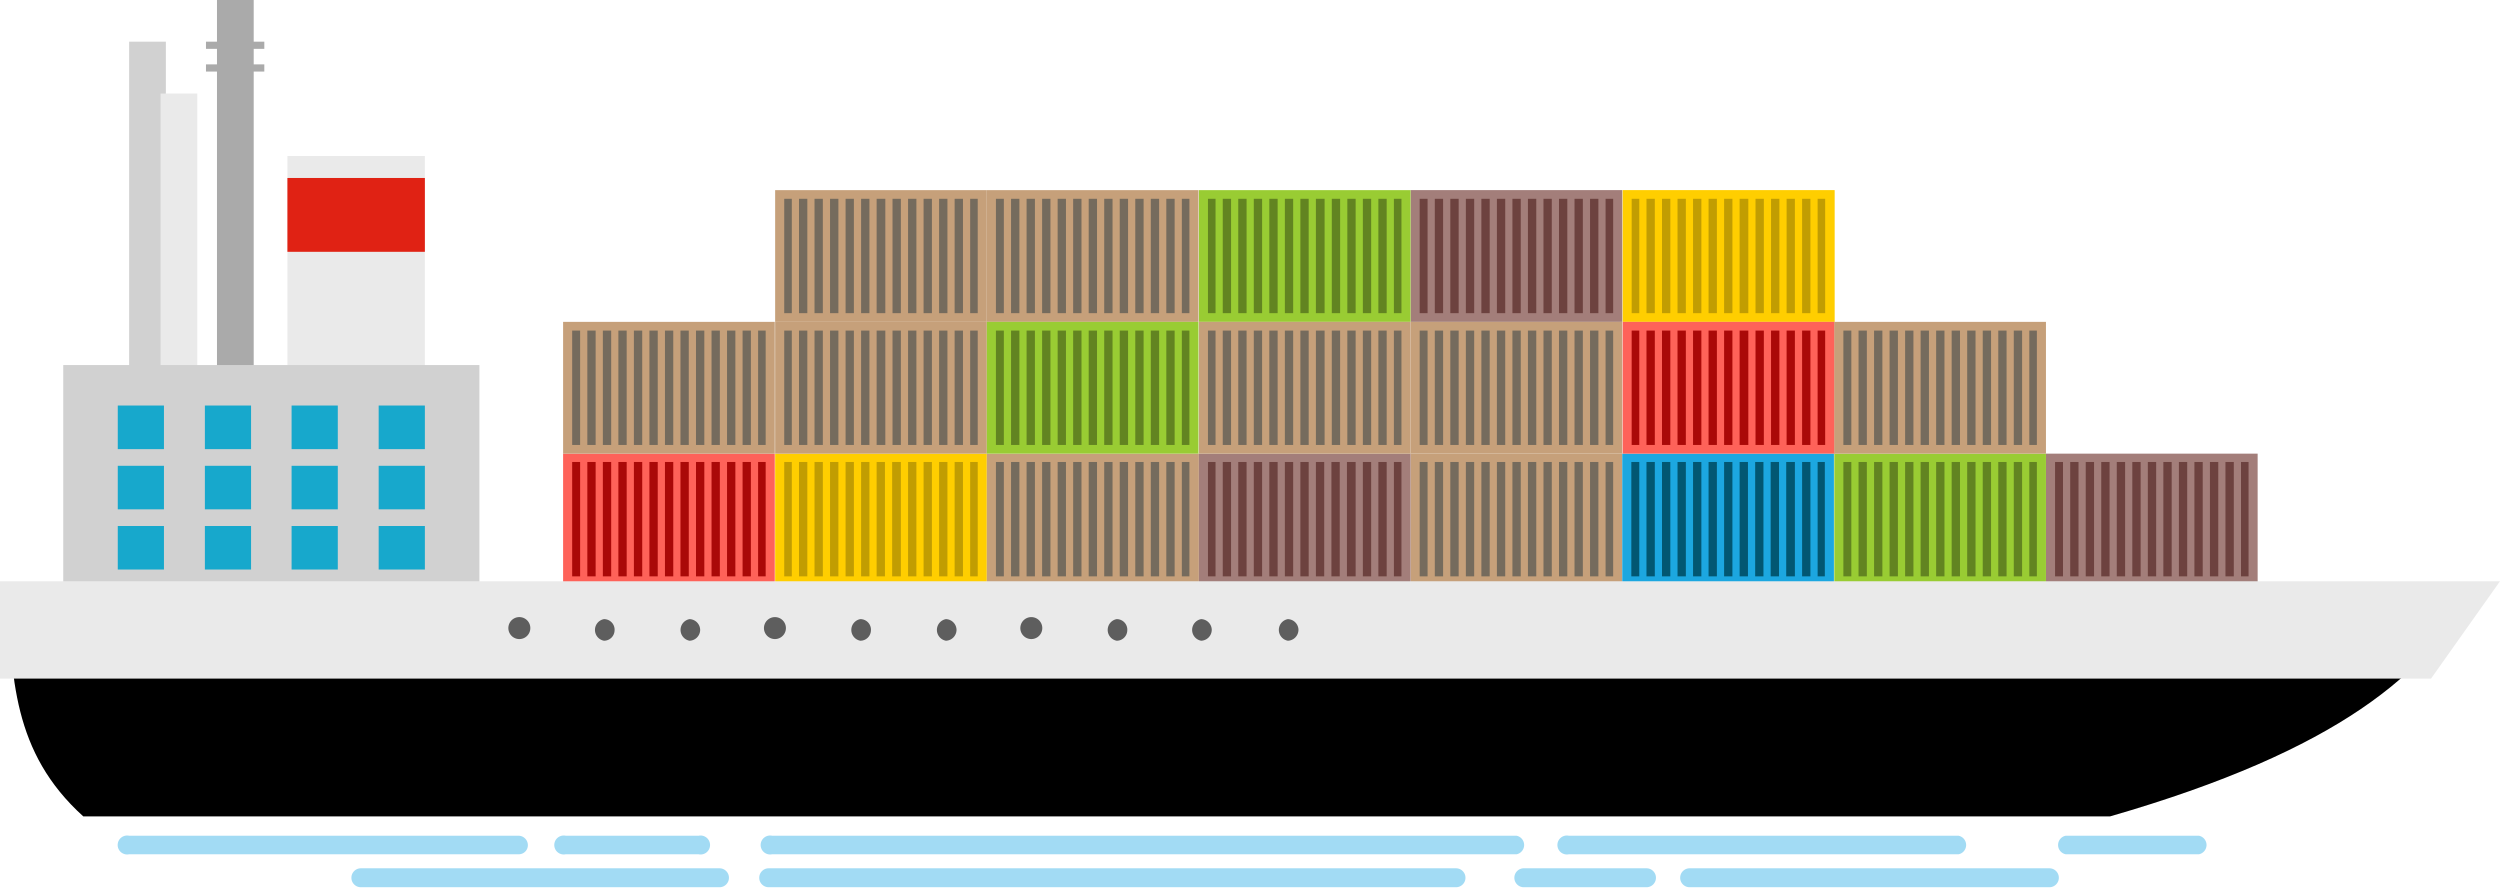 <svg width="120" height="43" fill="none" xmlns="http://www.w3.org/2000/svg"><path d="M7.961 2H6.198v18.32h1.763V2Z" fill="#D1D1D1"/><path d="M12.178 0h-1.763v18.322h1.763V0Z" fill="#AAA"/><path d="M9.47 4.49H7.707v18.32H9.47V4.49Z" fill="#EAEAEA"/><path d="M12.687 2h-2.8v.345h2.8V2Zm0 1.09h-2.8v.345h2.8V3.09Z" fill="#AAA"/><path d="M20.394 7.489h-6.598v14.068h6.598V7.49Z" fill="#EAEAEA"/><path d="M23.01 17.522H3.036v13.087h19.976V17.522Z" fill="#D1D1D1"/><path d="M7.87 19.467H5.653v2.09H7.87v-2.09Zm4.181 0H9.834v2.09h2.217v-2.09Zm4.163 0h-2.218v2.09h2.218v-2.09Zm4.18 0h-2.218v2.09h2.218v-2.09ZM7.87 22.357H5.653v2.09H7.87v-2.09Zm4.181 0H9.834v2.09h2.217v-2.09Zm4.163 0h-2.218v2.09h2.218v-2.09Zm4.18 0h-2.218v2.09h2.218v-2.09ZM7.87 25.247H5.653v2.09H7.87v-2.09Zm4.181 0H9.834v2.09h2.217v-2.09Zm4.163 0h-2.218v2.09h2.218v-2.09Zm4.18 0h-2.218v2.09h2.218v-2.09Z" fill="#17A8CC"/><path d="M101.279 39.188H3.999C.6 36.116.546 32.5.364 28.282h118.328c-2.145 3.981-6.38 7.725-17.413 10.906Z" fill="#000"/><path d="M20.394 8.543h-6.598v3.544h6.598V8.543Z" fill="#E02214"/><path d="M37.189 21.775h-10.16v6.326h10.16v-6.326Z" fill="#FE6259"/><path d="M36.752 22.175h-9.288v5.49h9.288v-5.49Z" fill="#AA0908"/><path d="M28.192 21.939h-.346v5.962h.346v-5.962Zm.745 0h-.346v5.962h.346v-5.962Zm.745 0h-.345v5.962h.345v-5.962Zm.745 0h-.346v5.962h.346v-5.962Zm.745 0h-.345v5.962h.345v-5.962Zm.746 0h-.346v5.962h.346v-5.962Zm.745 0h-.346v5.962h.346v-5.962Zm.745 0h-.346v5.962h.346v-5.962Zm.746 0h-.346v5.962h.346v-5.962Zm.744 0h-.345v5.962h.345v-5.962Zm.746 0h-.346v5.962h.346v-5.962Zm.745 0h-.346v5.962h.346v-5.962Z" fill="#FE6259"/><path d="M47.368 21.775H37.207v6.326h10.16v-6.326Z" fill="#FFCE00"/><path d="M46.931 22.175h-9.288v5.49h9.288v-5.49Z" fill="#C19D02"/><path d="M38.352 21.939h-.345v5.962h.345v-5.962Zm.745 0h-.345v5.962h.345v-5.962Zm.745 0h-.345v5.962h.345v-5.962Zm.746 0h-.345v5.962h.345v-5.962Zm.745 0h-.346v5.962h.346v-5.962Zm.745 0h-.345v5.962h.345v-5.962Zm.745 0h-.345v5.962h.345v-5.962Zm.764 0h-.345v5.962h.345v-5.962Zm.745 0h-.345v5.962h.345v-5.962Zm.745 0h-.345v5.962h.345v-5.962Zm.745 0h-.345v5.962h.345v-5.962Zm.746 0h-.345v5.962h.345v-5.962ZM88.064 9.125H77.886v6.325h10.178V9.125Z" fill="#FFCE00"/><path d="M87.61 9.542h-9.29v5.49h9.288v-5.49Z" fill="#C19D02"/><path d="M79.03 9.306h-.344v5.962h.345V9.306Zm.746 0h-.345v5.962h.345V9.306Zm.745 0h-.345v5.962h.345V9.306Zm.745 0h-.345v5.962h.345V9.306Zm.745 0h-.345v5.962h.345V9.306Zm.746 0h-.346v5.962h.346V9.306Zm.745 0h-.346v5.962h.346V9.306Zm.763 0h-.345v5.962h.345V9.306Zm.745 0h-.345v5.962h.345V9.306Zm.747 0h-.346v5.962h.346V9.306Zm.743 0h-.345v5.962h.346V9.306Zm.747 0H86.9v5.962h.346V9.306Z" fill="#FFCE00"/><path d="M57.546 21.775H47.368v6.326h10.178v-6.326Z" fill="#C6A07A"/><path d="M57.092 22.175h-9.288v5.49h9.288v-5.49Z" fill="#756B5D"/><path d="M48.53 21.939h-.345v5.962h.345v-5.962Zm.746 0h-.345v5.962h.345v-5.962Zm.745 0h-.345v5.962h.345v-5.962Zm.746 0h-.346v5.962h.346v-5.962Zm.744 0h-.345v5.962h.345v-5.962Zm.746 0h-.345v5.962h.345v-5.962Zm.745 0h-.345v5.962h.345v-5.962Zm.745 0h-.345v5.962h.345v-5.962Zm.746 0h-.346v5.962h.346v-5.962Zm.745 0h-.345v5.962h.345v-5.962Zm.745 0h-.345v5.962h.345v-5.962Zm.745 0h-.345v5.962h.345v-5.962Zm21.14-.164H67.707v6.326h10.16v-6.326Z" fill="#C6A07A"/><path d="M77.432 22.175h-9.288v5.49h9.288v-5.49Z" fill="#756B5D"/><path d="M68.87 21.939h-.346v5.962h.346v-5.962Zm.745 0h-.346v5.962h.346v-5.962Zm.746 0h-.345v5.962h.345v-5.962Zm.745 0h-.345v5.962h.345v-5.962Zm.745 0h-.345v5.962h.345v-5.962Zm.745 0h-.345v5.962h.345v-5.962Zm.745 0h-.345v5.962h.345v-5.962Zm.746 0h-.346v5.962h.346v-5.962Zm.745 0h-.346v5.962h.346v-5.962Zm.745 0h-.346v5.962h.346v-5.962Zm.745 0h-.345v5.962h.345v-5.962Zm.746 0h-.345v5.962h.345v-5.962Z" fill="#C6A07A"/><path d="M88.028 21.775h-10.16v6.326h10.16v-6.326Z" fill="#1CA7E0"/><path d="M87.592 22.175h-9.288v5.49h9.288v-5.49Z" fill="#025772"/><path d="M79.03 21.939h-.344v5.962h.345v-5.962Zm.746 0h-.345v5.962h.345v-5.962Zm.745 0h-.345v5.962h.345v-5.962Zm.745 0h-.345v5.962h.345v-5.962Zm.745 0h-.345v5.962h.345v-5.962Zm.746 0h-.346v5.962h.346v-5.962Zm.745 0h-.346v5.962h.346v-5.962Zm.746 0h-.346v5.962h.346v-5.962Zm.744 0h-.346v5.962h.346v-5.962Zm.746 0h-.345v5.962h.345v-5.962Zm.762 0h-.345v5.962h.346v-5.962Zm.747 0H86.9v5.962h.346v-5.962Z" fill="#1CA7E0"/><path d="M108.367 21.775h-10.16v6.326h10.16v-6.326Z" fill="#A37E7A"/><path d="M107.931 22.175h-9.288v5.49h9.288v-5.49Z" fill="#6D423F"/><path d="M99.37 21.939h-.346v5.962h.346v-5.962Zm.745 0h-.346v5.962h.346v-5.962Zm.745 0h-.345v5.962h.345v-5.962Zm.745 0h-.345v5.962h.345v-5.962Zm.746 0h-.345v5.962h.345v-5.962Zm.745 0h-.345v5.962h.345v-5.962Zm.745 0h-.345v5.962h.345v-5.962Zm.746 0h-.346v5.962h.346v-5.962Zm.745 0h-.346v5.962h.346v-5.962Zm.745 0h-.346v5.962h.346v-5.962Zm.745 0h-.345v5.962h.345v-5.962Zm.746 0h-.345v5.962h.345v-5.962Zm-39.861-.164h-10.16v6.326h10.16v-6.326Z" fill="#A37E7A"/><path d="M67.27 22.175h-9.288v5.49h9.288v-5.49Z" fill="#6D423F"/><path d="M58.691 21.939h-.345v5.962h.346v-5.962Zm.745 0h-.345v5.962h.345v-5.962Zm.746 0h-.346v5.962h.346v-5.962Zm.745 0h-.346v5.962h.346v-5.962Zm.745 0h-.345v5.962h.346v-5.962Zm.746 0h-.346v5.962h.346v-5.962Zm.745 0h-.346v5.962h.346v-5.962Zm.745 0h-.346v5.962h.346v-5.962Zm.745 0h-.345v5.962h.345v-5.962Zm.764 0h-.346v5.962h.346v-5.962Zm.745 0h-.346v5.962h.346v-5.962Zm.745 0h-.346v5.962h.346v-5.962ZM77.868 9.125H67.707v6.325h10.16V9.125Z" fill="#A37E7A"/><path d="M77.432 9.542h-9.288v5.49h9.288v-5.49Z" fill="#6D423F"/><path d="M68.87 9.306h-.346v5.962h.346V9.306Zm.745 0h-.346v5.962h.346V9.306Zm.746 0h-.345v5.962h.345V9.306Zm.745 0h-.345v5.962h.345V9.306Zm.745 0h-.345v5.962h.345V9.306Zm.745 0h-.345v5.962h.345V9.306Zm.745 0h-.345v5.962h.345V9.306Zm.746 0h-.346v5.962h.346V9.306Zm.745 0h-.346v5.962h.346V9.306Zm.745 0h-.346v5.962h.346V9.306Zm.745 0h-.345v5.962h.345V9.306Zm.746 0h-.345v5.962h.345V9.306Z" fill="#A37E7A"/><path d="M98.207 21.775H88.046v6.326h10.16v-6.326Z" fill="#9C3"/><path d="M97.77 22.175h-9.288v5.49h9.288v-5.49Z" fill="#628421"/><path d="M89.21 21.939h-.346v5.962h.346v-5.962Zm.745 0h-.346v5.962h.346v-5.962Zm.745 0h-.346v5.962h.346v-5.962Zm.745 0H91.1v5.962h.345v-5.962Zm.745 0h-.345v5.962h.345v-5.962Zm.745 0h-.345v5.962h.345v-5.962Zm.745 0h-.345v5.962h.345v-5.962Zm.745 0h-.345v5.962h.345v-5.962Zm.746 0h-.345v5.962h.346v-5.962Zm.746 0h-.346v5.962h.346v-5.962Zm.745 0h-.346v5.962h.346v-5.962Zm.745 0h-.346v5.962h.346v-5.962Zm-29.7-12.814h-10.16v6.325h10.16V9.125Z" fill="#9C3"/><path d="M67.27 9.542h-9.288v5.49h9.288v-5.49Z" fill="#628421"/><path d="M58.691 9.306h-.345v5.962h.346V9.306Zm.745 0h-.345v5.962h.345V9.306Zm.746 0h-.346v5.962h.346V9.306Zm.745 0h-.346v5.962h.346V9.306Zm.745 0h-.345v5.962h.346V9.306Zm.746 0h-.346v5.962h.346V9.306Zm.745 0h-.346v5.962h.346V9.306Zm.763 0h-.345v5.962h.345V9.306Zm.745 0h-.345v5.962h.346V9.306Zm.746 0h-.346v5.962h.346V9.306Zm.745 0h-.346v5.962h.346V9.306Zm.745 0h-.346v5.962h.346V9.306Z" fill="#9C3"/><path d="M88.064 15.45H77.886v6.325h10.178V15.45Z" fill="#FE6259"/><path d="M87.61 15.868h-9.29v5.49h9.288v-5.49Z" fill="#AA0908"/><path d="M79.03 15.632h-.344v5.961h.345v-5.961Zm.746 0h-.345v5.961h.345v-5.961Zm.745 0h-.345v5.961h.345v-5.961Zm.745 0h-.345v5.961h.345v-5.961Zm.745 0h-.345v5.961h.345v-5.961Zm.746 0h-.346v5.961h.346v-5.961Zm.745 0h-.346v5.961h.346v-5.961Zm.763 0h-.345v5.961h.345v-5.961Zm.745 0h-.345v5.961h.345v-5.961Zm.747 0h-.346v5.961h.346v-5.961Zm.743 0h-.345v5.961h.346v-5.961Zm.747 0H86.9v5.961h.346v-5.961Z" fill="#FE6259"/><path d="M98.207 15.45H88.046v6.325h10.16V15.45Z" fill="#C6A07A"/><path d="M97.77 15.868h-9.288v5.49h9.288v-5.49Z" fill="#756B5D"/><path d="M89.21 15.632h-.346v5.961h.346v-5.961Zm.745 0h-.346v5.961h.346v-5.961Zm.745 0h-.346v5.961h.346v-5.961Zm.745 0H91.1v5.961h.345v-5.961Zm.745 0h-.345v5.961h.345v-5.961Zm.745 0h-.345v5.961h.345v-5.961Zm.745 0h-.345v5.961h.345v-5.961Zm.745 0h-.345v5.961h.345v-5.961Zm.746 0h-.345v5.961h.346v-5.961Zm.746 0h-.346v5.961h.346v-5.961Zm.745 0h-.346v5.961h.346v-5.961Zm.745 0h-.346v5.961h.346v-5.961Zm-29.7-.182h-10.16v6.325h10.16V15.45Z" fill="#C6A07A"/><path d="M67.27 15.868h-9.288v5.49h9.288v-5.49Z" fill="#756B5D"/><path d="M58.691 15.632h-.345v5.961h.346v-5.961Zm.745 0h-.345v5.961h.345v-5.961Zm.746 0h-.346v5.961h.346v-5.961Zm.745 0h-.346v5.961h.346v-5.961Zm.745 0h-.345v5.961h.346v-5.961Zm.746 0h-.346v5.961h.346v-5.961Zm.745 0h-.346v5.961h.346v-5.961Zm.763 0h-.345v5.961h.345v-5.961Zm.745 0h-.345v5.961h.346v-5.961Zm.746 0h-.346v5.961h.346v-5.961Zm.745 0h-.346v5.961h.346v-5.961Zm.745 0h-.346v5.961h.346v-5.961Zm10.961-.182H67.707v6.325h10.16V15.45Z" fill="#C6A07A"/><path d="M77.432 15.868h-9.288v5.49h9.288v-5.49Z" fill="#756B5D"/><path d="M68.87 15.632h-.346v5.961h.346v-5.961Zm.745 0h-.346v5.961h.346v-5.961Zm.746 0h-.345v5.961h.345v-5.961Zm.745 0h-.345v5.961h.345v-5.961Zm.745 0h-.345v5.961h.345v-5.961Zm.745 0h-.345v5.961h.345v-5.961Zm.745 0h-.345v5.961h.345v-5.961Zm.746 0h-.346v5.961h.346v-5.961Zm.745 0h-.346v5.961h.346v-5.961Zm.745 0h-.346v5.961h.346v-5.961Zm.745 0h-.345v5.961h.345v-5.961Zm.746 0h-.345v5.961h.345v-5.961Zm-19.54-6.507h-10.16v6.325h10.16V9.125Z" fill="#C6A07A"/><path d="M57.092 9.542h-9.288v5.49h9.288v-5.49Z" fill="#756B5D"/><path d="M48.53 9.306h-.345v5.962h.345V9.306Zm.746 0h-.345v5.962h.345V9.306Zm.745 0h-.345v5.962h.345V9.306Zm.746 0h-.346v5.962h.346V9.306Zm.744 0h-.345v5.962h.345V9.306Zm.746 0h-.345v5.962h.345V9.306Zm.745 0h-.345v5.962h.345V9.306Zm.745 0h-.345v5.962h.345V9.306Zm.746 0h-.346v5.962h.346V9.306Zm.745 0h-.345v5.962h.345V9.306Zm.745 0h-.345v5.962h.345V9.306Zm.745 0h-.345v5.962h.345V9.306Zm-9.36-.181H37.207v6.325h10.16V9.125Z" fill="#C6A07A"/><path d="M46.931 9.542h-9.288v5.49h9.288v-5.49Z" fill="#756B5D"/><path d="M38.352 9.306h-.345v5.962h.345V9.306Zm.745 0h-.345v5.962h.345V9.306Zm.745 0h-.345v5.962h.345V9.306Zm.746 0h-.345v5.962h.345V9.306Zm.745 0h-.346v5.962h.346V9.306Zm.745 0h-.345v5.962h.345V9.306Zm.763 0h-.345v5.962h.345V9.306Zm.746 0h-.345v5.962h.345V9.306Zm.745 0h-.345v5.962h.345V9.306Zm.745 0h-.345v5.962h.345V9.306Zm.745 0h-.345v5.962h.345V9.306Zm.746 0h-.345v5.962h.345V9.306Zm.8 6.144H37.207v6.325h10.16V15.45Z" fill="#C6A07A"/><path d="M46.931 15.868h-9.288v5.49h9.288v-5.49Z" fill="#756B5D"/><path d="M38.352 15.632h-.345v5.961h.345v-5.961Zm.745 0h-.345v5.961h.345v-5.961Zm.745 0h-.345v5.961h.345v-5.961Zm.746 0h-.345v5.961h.345v-5.961Zm.745 0h-.346v5.961h.346v-5.961Zm.745 0h-.345v5.961h.345v-5.961Zm.763 0h-.345v5.961h.345v-5.961Zm.746 0h-.345v5.961h.345v-5.961Zm.745 0h-.345v5.961h.345v-5.961Zm.745 0h-.345v5.961h.345v-5.961Zm.745 0h-.345v5.961h.345v-5.961Zm.746 0h-.345v5.961h.345v-5.961Zm-9.379-.182h-10.16v6.325h10.16V15.45Z" fill="#C6A07A"/><path d="M36.752 15.868h-9.288v5.49h9.288v-5.49Z" fill="#756B5D"/><path d="M28.192 15.632h-.346v5.961h.346v-5.961Zm.745 0h-.346v5.961h.346v-5.961Zm.745 0h-.345v5.961h.345v-5.961Zm.745 0h-.346v5.961h.346v-5.961Zm.745 0h-.345v5.961h.345v-5.961Zm.746 0h-.346v5.961h.346v-5.961Zm.745 0h-.346v5.961h.346v-5.961Zm.745 0h-.346v5.961h.346v-5.961Zm.746 0h-.346v5.961h.346v-5.961Zm.744 0h-.345v5.961h.345v-5.961Zm.746 0h-.346v5.961h.346v-5.961Zm.745 0h-.346v5.961h.346v-5.961Z" fill="#C6A07A"/><path d="M57.528 15.45h-10.16v6.325h10.16V15.45Z" fill="#9C3"/><path d="M57.092 15.868h-9.288v5.49h9.288v-5.49Z" fill="#628421"/><path d="M48.53 15.632h-.345v5.961h.345v-5.961Zm.746 0h-.345v5.961h.345v-5.961Zm.745 0h-.345v5.961h.345v-5.961Zm.746 0h-.346v5.961h.346v-5.961Zm.744 0h-.345v5.961h.345v-5.961Zm.746 0h-.345v5.961h.345v-5.961Zm.745 0h-.345v5.961h.345v-5.961Zm.745 0h-.345v5.961h.345v-5.961Zm.746 0h-.346v5.961h.346v-5.961Zm.745 0h-.345v5.961h.345v-5.961Zm.745 0h-.345v5.961h.345v-5.961Zm.745 0h-.345v5.961h.345v-5.961Z" fill="#9C3"/><path d="M25.338 40.57a.454.454 0 0 0-.436-.455H6.198a.455.455 0 1 0 0 .89h18.704a.436.436 0 0 0 .436-.436Zm49.967.436h18.703a.454.454 0 0 0 0-.891H75.305a.455.455 0 1 0 0 .89Zm-48.15 0h6.38a.455.455 0 1 0 0-.891h-6.38a.455.455 0 1 0 0 .89Zm78.395-.891h-6.398a.454.454 0 0 0 0 .89h6.398a.457.457 0 0 0 .364-.444.456.456 0 0 0-.364-.446Zm-68.489.891h35.735a.455.455 0 0 0 0-.891H37.061a.455.455 0 1 0 0 .89Zm61.309.672H81.103a.454.454 0 0 0 0 .909H98.37a.454.454 0 1 0 0-.909Zm-63.835 0H17.322a.454.454 0 0 0 0 .909h17.213a.454.454 0 1 0 0-.909Zm44.495 0h-5.907a.455.455 0 0 0 0 .909h5.908a.454.454 0 1 0 0-.909Zm-9.142 0h-32.99a.454.454 0 0 0 0 .909h32.99a.454.454 0 1 0 0-.909Z" fill="#A2DBF4"/><path d="M116.692 32.572H0V27.9h120l-3.308 4.67Z" fill="#EAEAEA"/><path d="M25.447 30.245a.527.527 0 1 1-1.037-.194.527.527 0 0 1 1.037.194Zm4.053 0a.508.508 0 0 1-.509.51.527.527 0 0 1 0-1.037.508.508 0 0 1 .51.527Zm4.108 0a.527.527 0 0 1-.509.51.527.527 0 0 1 0-1.037.527.527 0 0 1 .509.527Zm4.107 0a.527.527 0 1 1-1.036-.194.527.527 0 0 1 1.036.194Zm4.09 0a.508.508 0 0 1-.509.51.527.527 0 0 1 0-1.037.508.508 0 0 1 .51.527Zm4.108 0a.527.527 0 0 1-.509.51.527.527 0 0 1 0-1.037.527.527 0 0 1 .51.527Zm4.108 0a.527.527 0 1 1-1.036-.194.527.527 0 0 1 1.036.194Zm4.089 0a.508.508 0 0 1-.508.51.527.527 0 0 1 0-1.037.508.508 0 0 1 .509.527Zm4.054 0a.527.527 0 0 1-.509.51.527.527 0 0 1 0-1.037.527.527 0 0 1 .51.527Zm4.162 0a.527.527 0 0 1-.509.51.527.527 0 0 1 0-1.037.527.527 0 0 1 .51.527Z" fill="#5E5E5E"/></svg>